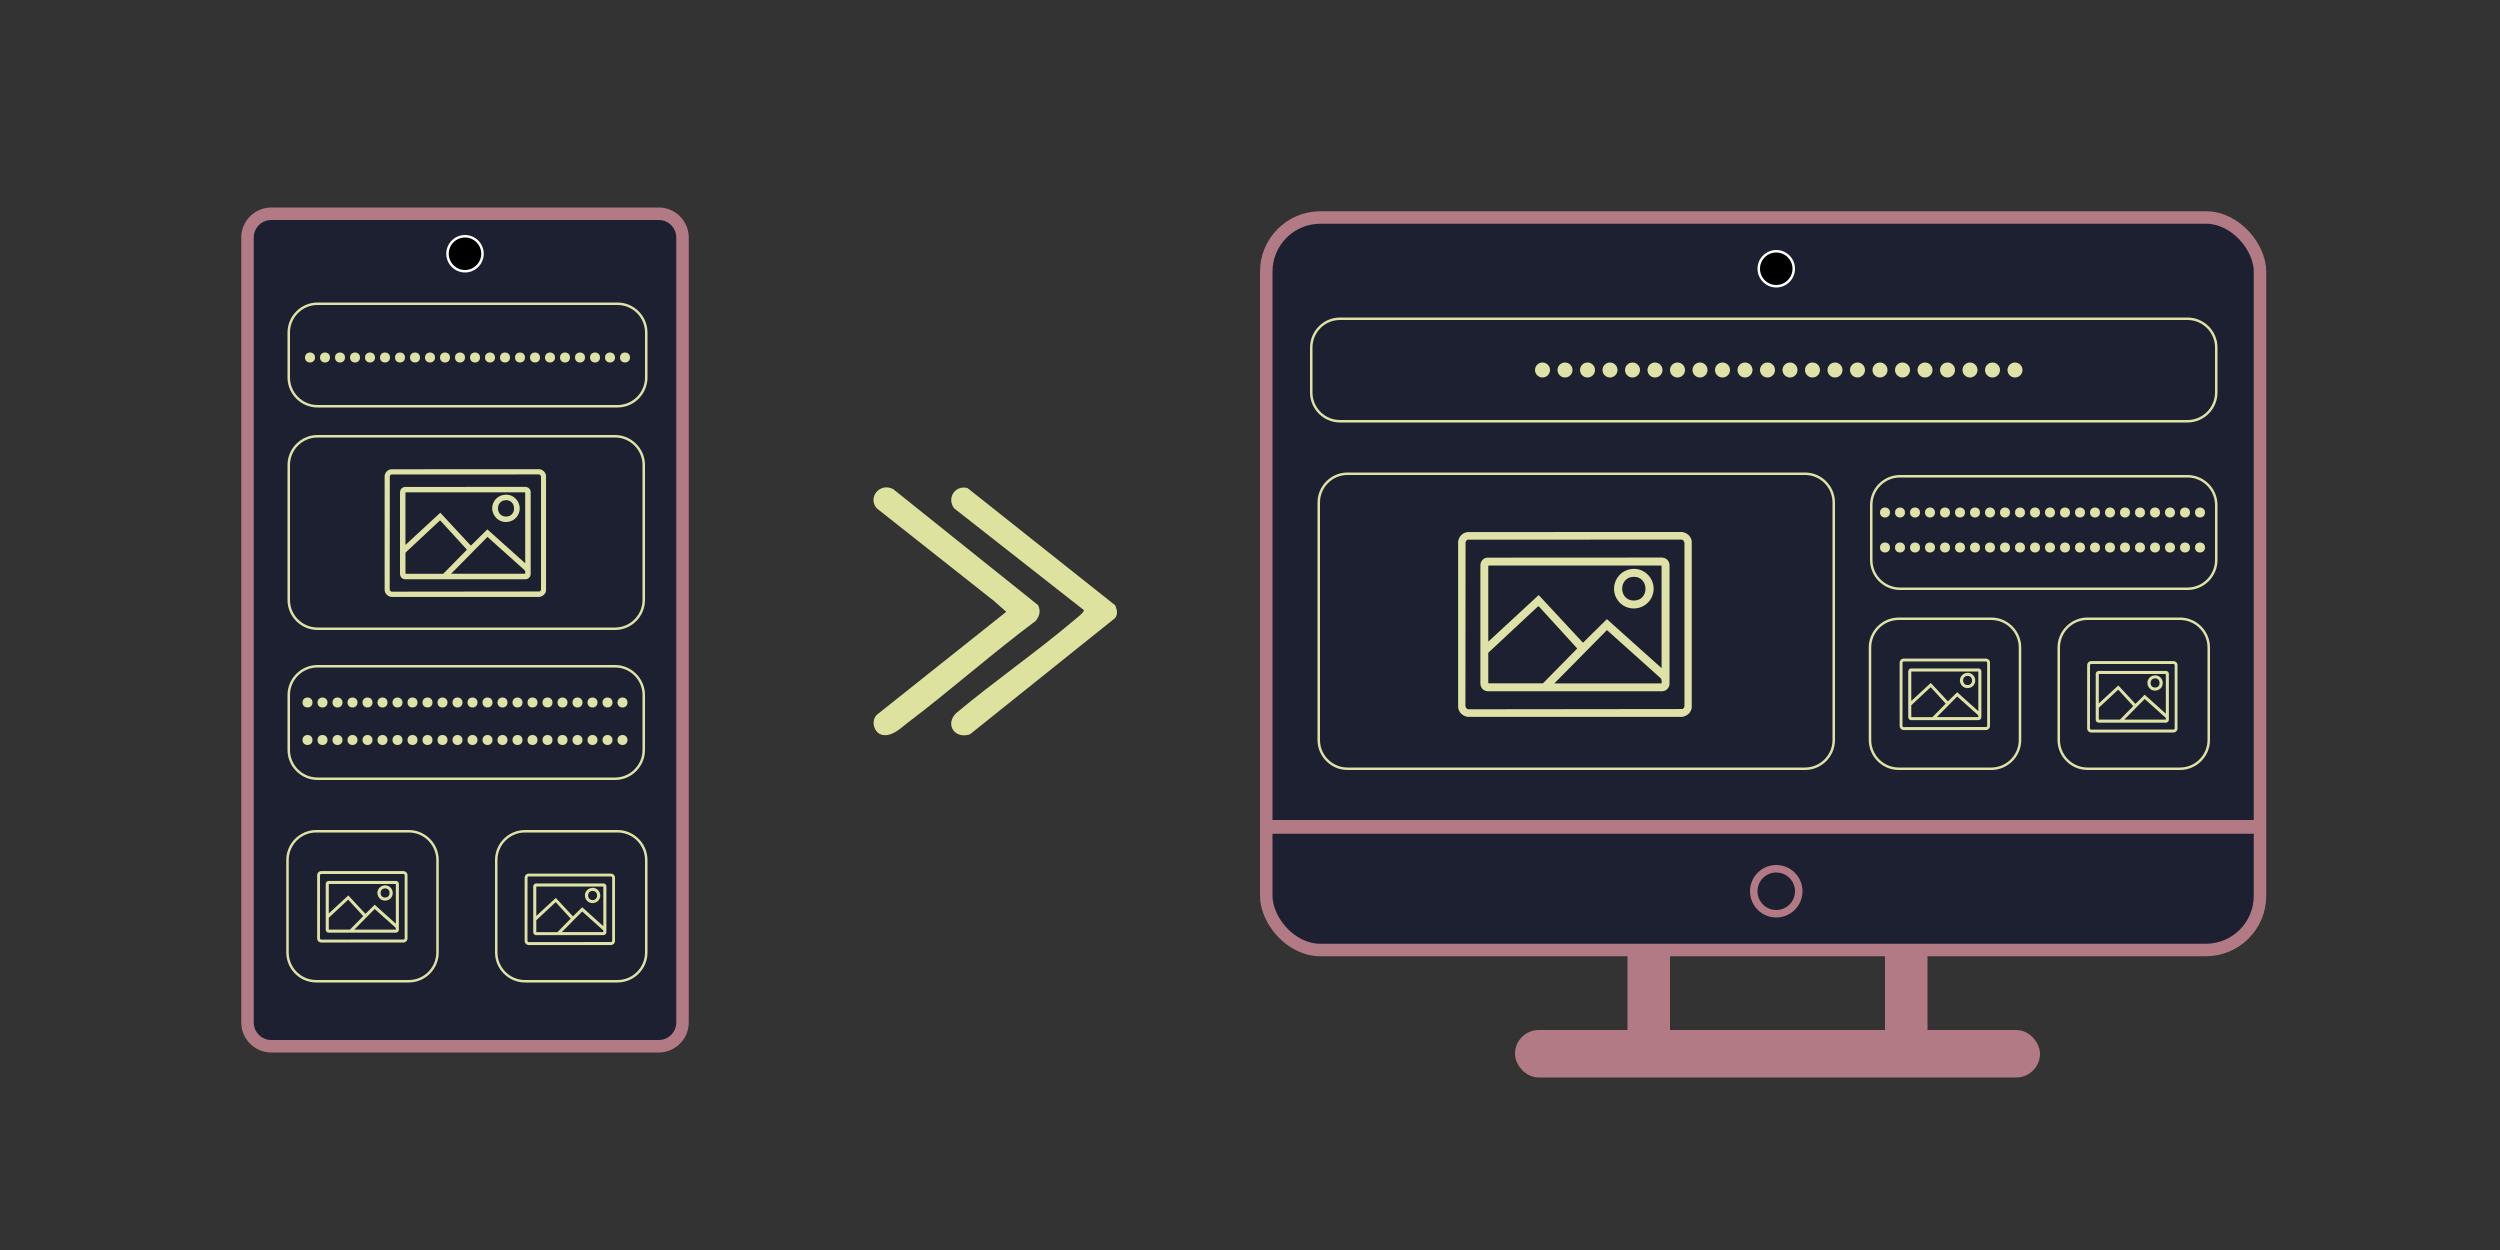 <?xml version="1.0" encoding="UTF-8"?><svg xmlns="http://www.w3.org/2000/svg" viewBox="0 0 1000 500"><rect x="0" y="0" width="1000" height="500" fill="#333333" stroke="none"/><defs><style>.cls-1,.cls-2,.cls-3{fill:#1d2030;}.cls-4{fill:#dde29f;}.cls-5{fill:#fff;}.cls-6{fill:#dee2a6;}.cls-2{stroke-width:3px;}.cls-2,.cls-3,.cls-7{stroke:#b17a85;stroke-miterlimit:10;}.cls-3,.cls-7{stroke-width:5px;}.cls-8,.cls-7{fill:#b17a85;}</style></defs><g id="Layer_1"><rect class="cls-1" x="99" y="85.5" width="174" height="333" rx="9.5" ry="9.5"/><path class="cls-8" d="M263.5,88c3.86,0,7,3.14,7,7v314c0,3.86-3.14,7-7,7H108.5c-3.86,0-7-3.14-7-7V95c0-3.86,3.14-7,7-7h155M263.5,83H108.5c-6.6,0-12,5.4-12,12v314c0,6.6,5.4,12,12,12h155c6.6,0,12-5.4,12-12V95c0-6.6-5.4-12-12-12h0Z"/><circle cx="186" cy="101.5" r="7"/><path class="cls-5" d="M186,95c3.58,0,6.5,2.92,6.5,6.5s-2.92,6.5-6.5,6.5-6.5-2.92-6.5-6.5,2.92-6.5,6.5-6.5M186,94h0c-4.12,0-7.5,3.38-7.5,7.5h0c0,4.13,3.38,7.5,7.5,7.5h0c4.12,0,7.5-3.38,7.5-7.5h0c0-4.13-3.38-7.5-7.5-7.5h0Z"/><rect class="cls-1" x="115.5" y="174.5" width="142" height="77" rx="11.5" ry="11.5"/><path class="cls-6" d="M246,175c6.07,0,11,4.93,11,11v54c0,6.07-4.93,11-11,11h-119c-6.07,0-11-4.93-11-11v-54c0-6.07,4.93-11,11-11h119M246,174h-119c-6.6,0-12,5.4-12,12v54c0,6.6,5.4,12,12,12h119c6.6,0,12-5.4,12-12v-54c0-6.6-5.4-12-12-12h0Z"/><rect class="cls-1" x="115.5" y="121.5" width="143" height="41" rx="11.5" ry="11.5"/><path class="cls-6" d="M247,122c6.07,0,11,4.93,11,11v18c0,6.07-4.93,11-11,11h-120c-6.07,0-11-4.93-11-11v-18c0-6.07,4.93-11,11-11h120M247,121h-120c-6.6,0-12,5.4-12,12v18c0,6.6,5.4,12,12,12h120c6.6,0,12-5.4,12-12v-18c0-6.6-5.4-12-12-12h0Z"/><rect class="cls-1" x="115.5" y="266.5" width="142" height="45" rx="11.5" ry="11.5"/><path class="cls-6" d="M246,267c6.07,0,11,4.93,11,11v22c0,6.07-4.93,11-11,11h-119c-6.07,0-11-4.93-11-11v-22c0-6.07,4.93-11,11-11h119M246,266h-119c-6.6,0-12,5.4-12,12v22c0,6.6,5.4,12,12,12h119c6.6,0,12-5.4,12-12v-22c0-6.6-5.4-12-12-12h0Z"/><rect class="cls-1" x="115" y="332.5" width="60" height="60" rx="11.5" ry="11.5"/><path class="cls-6" d="M163.5,333c6.07,0,11,4.93,11,11v37c0,6.07-4.93,11-11,11h-37c-6.07,0-11-4.93-11-11v-37c0-6.07,4.93-11,11-11h37M163.5,332h-37c-6.6,0-12,5.4-12,12v37c0,6.6,5.4,12,12,12h37c6.6,0,12-5.4,12-12v-37c0-6.6-5.4-12-12-12h0Z"/><rect class="cls-1" x="198.5" y="332.5" width="60" height="60" rx="11.5" ry="11.5"/><path class="cls-6" d="M247,333c6.07,0,11,4.93,11,11v37c0,6.07-4.93,11-11,11h-37c-6.07,0-11-4.93-11-11v-37c0-6.07,4.93-11,11-11h37M247,332h-37c-6.6,0-12,5.4-12,12v37c0,6.6,5.4,12,12,12h37c6.6,0,12-5.4,12-12v-37c0-6.6-5.4-12-12-12h0Z"/><path class="cls-6" d="M156.45,187.7l59.15-.03c1.41.08,2.64,1.16,2.82,2.57v45.96c-.15,1.39-1.38,2.44-2.74,2.57h-59.09c-1.42-.13-2.58-1.22-2.74-2.65v-45.79c.16-1.36,1.21-2.46,2.59-2.62ZM156.53,189.8c-.32.1-.49.37-.61.65l-.04,45.24c.02.48.36.99.88.97l59.11-.07c.33-.2.54-.5.53-.9v-44.95c-.02-.48-.36-.99-.88-.97l-58.99.02Z"/><path class="cls-6" d="M161.83,194.77l48.38-.02c1.17.1,1.93.81,2.06,1.98v33c-.07,1.09-.96,1.96-2.06,1.98h-48.23c-1.17-.13-1.88-.89-1.98-2.06v-32.83c.09-1.09.75-1.86,1.83-2.04ZM210.08,225.3v-28.24l-.13-.13h-47.64l-.13.13v20.91l13.93-12.88,12.16,13.09.12.04,6.55-6.48,15.12,13.54ZM162.19,221.05v8.33l.13.13h14.98l9.47-9.64-10.61-11.62h-.25s-13.72,12.8-13.72,12.8ZM210.08,229.5c.02-.75.12-1.22-.54-1.69l-14.55-13.04-14.53,14.72h29.63Z"/><path class="cls-6" d="M201.98,197.88c3.79-.32,6.73,3.31,5.7,6.96-1.23,4.35-6.99,5.41-9.67,1.76s-.29-8.36,3.97-8.72ZM202.32,200.07c-4.3.13-4.14,6.79.31,6.55,4.18-.22,3.92-6.67-.31-6.55Z"/><path class="cls-6" d="M128.31,348.43h33.11c.79.03,1.48.63,1.58,1.42v25.73c-.08.78-.77,1.37-1.53,1.44h-33.08c-.79-.08-1.45-.68-1.53-1.48v-25.64c.09-.76.68-1.38,1.45-1.47ZM128.35,349.6c-.18.05-.27.21-.34.37l-.02,25.33c.01.27.2.55.49.54l33.09-.04c.19-.11.3-.28.3-.5v-25.17c-.01-.27-.2-.55-.49-.54h-33.02Z"/><path class="cls-6" d="M131.32,352.38h27.08c.65.04,1.08.44,1.15,1.09v18.48c-.04.61-.54,1.1-1.15,1.11h-27c-.66-.07-1.05-.5-1.11-1.15v-18.38c.05-.61.42-1.04,1.03-1.14ZM158.33,369.48v-15.81l-.07-.07h-26.67l-.07.07v11.71l7.8-7.21,6.81,7.33.07.02,3.67-3.63,8.46,7.58ZM131.52,367.1v4.67l.07.07h8.39l5.3-5.4-5.94-6.51h-.14s-7.68,7.17-7.68,7.17ZM158.33,371.83c.01-.42.07-.68-.31-.94l-8.15-7.3-8.13,8.24h16.59Z"/><path class="cls-6" d="M153.8,354.13c2.12-.18,3.77,1.85,3.19,3.9-.69,2.44-3.92,3.03-5.41.99s-.16-4.68,2.22-4.88ZM153.99,355.35c-2.41.07-2.32,3.8.17,3.67,2.34-.12,2.19-3.74-.17-3.67Z"/><path class="cls-6" d="M211.31,349.43h33.11c.79.03,1.48.63,1.58,1.42v25.73c-.08.78-.77,1.37-1.53,1.44h-33.08c-.79-.08-1.45-.68-1.53-1.48v-25.64c.09-.76.68-1.38,1.45-1.47ZM211.35,350.6c-.18.05-.27.21-.34.37l-.02,25.33c.01.27.2.55.49.54l33.09-.04c.19-.11.3-.28.3-.5v-25.17c-.01-.27-.2-.55-.49-.54h-33.02Z"/><path class="cls-6" d="M214.32,353.38h27.08c.65.04,1.08.44,1.15,1.09v18.48c-.04.61-.54,1.1-1.15,1.11h-27c-.66-.07-1.05-.5-1.11-1.15v-18.38c.05-.61.42-1.04,1.03-1.14ZM241.33,370.48v-15.81l-.07-.07h-26.67l-.07.07v11.71l7.8-7.21,6.81,7.33.07.02,3.67-3.63,8.46,7.58ZM214.52,368.1v4.67l.07.07h8.39l5.3-5.4-5.94-6.51h-.14s-7.68,7.17-7.68,7.17ZM241.33,372.83c.01-.42.07-.68-.31-.94l-8.15-7.3-8.13,8.24h16.59Z"/><path class="cls-6" d="M236.8,355.13c2.12-.18,3.77,1.85,3.19,3.9-.69,2.44-3.92,3.03-5.41.99s-.16-4.68,2.22-4.88ZM236.99,356.35c-2.41.07-2.32,3.8.17,3.67,2.34-.12,2.19-3.74-.17-3.67Z"/><g id="fLvheL.tif"><path class="cls-4" d="M357.32,195.68l57.88,46.35c1.16,2.33.69,4.31-.88,6.29-17.41,13.01-33.78,27.53-51.09,40.66-2.97,2.25-6.08,5.55-10.01,5.04-3.65-.48-5.14-5.93-2.25-8.3l51.52-40.99-4.76-4.23-47.06-37.19c-3.76-4.48,1.4-10.45,6.65-7.64Z"/><path class="cls-4" d="M433.5,244.01l-51.84-40.67c-3.08-4.11.42-9.46,5.36-8.11l59.09,46.91c.69,1.78,1.18,3.48-.1,5.11l-58.02,46.48c-6.08,2.05-10.16-3.97-5.5-8.5,15.35-12.84,32-24.31,47.26-37.24.76-.64,4.25-3.29,3.76-3.98Z"/></g><circle class="cls-6" cx="124" cy="143" r="2"/><circle class="cls-6" cx="130" cy="143" r="2"/><circle class="cls-6" cx="136" cy="143" r="2"/><circle class="cls-6" cx="142" cy="143" r="2"/><circle class="cls-6" cx="148" cy="143" r="2"/><circle class="cls-6" cx="154" cy="143" r="2"/><circle class="cls-6" cx="160" cy="143" r="2"/><circle class="cls-6" cx="166" cy="143" r="2"/><circle class="cls-6" cx="172" cy="143" r="2"/><circle class="cls-6" cx="178" cy="143" r="2"/><circle class="cls-6" cx="184" cy="143" r="2"/><circle class="cls-6" cx="190" cy="143" r="2"/><circle class="cls-6" cx="196" cy="143" r="2"/><circle class="cls-6" cx="202" cy="143" r="2"/><circle class="cls-6" cx="208" cy="143" r="2"/><circle class="cls-6" cx="214" cy="143" r="2"/><circle class="cls-6" cx="220" cy="143" r="2"/><circle class="cls-6" cx="226" cy="143" r="2"/><circle class="cls-6" cx="232" cy="143" r="2"/><circle class="cls-6" cx="238" cy="143" r="2"/><circle class="cls-6" cx="244" cy="143" r="2"/><circle class="cls-6" cx="250" cy="143" r="2"/><circle class="cls-6" cx="123" cy="296" r="2"/><circle class="cls-6" cx="129" cy="296" r="2"/><circle class="cls-6" cx="135" cy="296" r="2"/><circle class="cls-6" cx="141" cy="296" r="2"/><circle class="cls-6" cx="147" cy="296" r="2"/><circle class="cls-6" cx="153" cy="296" r="2"/><circle class="cls-6" cx="159" cy="296" r="2"/><circle class="cls-6" cx="165" cy="296" r="2"/><circle class="cls-6" cx="171" cy="296" r="2"/><circle class="cls-6" cx="177" cy="296" r="2"/><circle class="cls-6" cx="183" cy="296" r="2"/><circle class="cls-6" cx="189" cy="296" r="2"/><circle class="cls-6" cx="195" cy="296" r="2"/><circle class="cls-6" cx="201" cy="296" r="2"/><circle class="cls-6" cx="207" cy="296" r="2"/><circle class="cls-6" cx="213" cy="296" r="2"/><circle class="cls-6" cx="219" cy="296" r="2"/><circle class="cls-6" cx="225" cy="296" r="2"/><circle class="cls-6" cx="231" cy="296" r="2"/><circle class="cls-6" cx="237" cy="296" r="2"/><circle class="cls-6" cx="243" cy="296" r="2"/><circle class="cls-6" cx="249" cy="296" r="2"/><circle class="cls-6" cx="123" cy="281" r="2"/><circle class="cls-6" cx="129" cy="281" r="2"/><circle class="cls-6" cx="135" cy="281" r="2"/><circle class="cls-6" cx="141" cy="281" r="2"/><circle class="cls-6" cx="147" cy="281" r="2"/><circle class="cls-6" cx="153" cy="281" r="2"/><circle class="cls-6" cx="159" cy="281" r="2"/><circle class="cls-6" cx="165" cy="281" r="2"/><circle class="cls-6" cx="171" cy="281" r="2"/><circle class="cls-6" cx="177" cy="281" r="2"/><circle class="cls-6" cx="183" cy="281" r="2"/><circle class="cls-6" cx="189" cy="281" r="2"/><circle class="cls-6" cx="195" cy="281" r="2"/><circle class="cls-6" cx="201" cy="281" r="2"/><circle class="cls-6" cx="207" cy="281" r="2"/><circle class="cls-6" cx="213" cy="281" r="2"/><circle class="cls-6" cx="219" cy="281" r="2"/><circle class="cls-6" cx="225" cy="281" r="2"/><circle class="cls-6" cx="231" cy="281" r="2"/><circle class="cls-6" cx="237" cy="281" r="2"/><circle class="cls-6" cx="243" cy="281" r="2"/><circle class="cls-6" cx="249" cy="281" r="2"/></g><g id="desktop"><rect class="cls-7" x="653.5" y="371.5" width="12" height="53" rx="6" ry="6"/><rect class="cls-7" x="756.5" y="371.5" width="12" height="53" rx="6" ry="6"/><path class="cls-5" d="M704.07,339.11c7.97-1.15,9.15,10.86,1.51,11.57s-8.71-10.53-1.51-11.57Z"/><path class="cls-8" d="M704.46,340.56c-.34.05.13,0,.23-.01.16,0,.32-.01.48-.01s.31.01.46.02c.07,0,.15.01.22.02-.18-.02-.22-.04-.02,0,.27.06.54.12.81.21.06.02.13.05.19.07.19.05-.25-.14-.08-.03.12.08.27.13.39.2.11.06.22.14.33.2.34.21-.1-.11.08.05.2.18.4.36.58.56.04.04.3.37.15.17s.1.15.13.19c.15.22.27.46.39.7.18.36-.04-.16.03.08.04.12.09.24.13.36.08.26.15.52.2.78.01.06.02.13.03.19.05.19-.02-.32-.02-.12,0,.13.03.25.03.38.02.27.01.54,0,.81,0,.13-.02.25-.04.38.03-.33.01-.11-.02.07-.05.26-.12.52-.21.78-.02.05-.17.45-.08.22s-.08.16-.1.2c-.12.24-.28.45-.42.68-.12.2.21-.22-.06.07-.09.09-.17.19-.26.28s-.19.18-.28.26c-.05.04-.1.08-.15.12.12-.1.2-.14.03-.03-.21.14-.43.26-.65.38-.06.03-.13.06-.19.09.32-.15.14-.05.06-.03-.17.05-.34.12-.52.17-.15.04-.29.08-.44.11-.1.02-.56.07-.19.04-.35.03-.7.05-1.05.04-.14,0-.27-.02-.41-.03.39.03-.05-.01-.16-.03-.32-.07-.62-.16-.92-.28.31.11.02,0-.11-.06-.12-.06-.24-.13-.35-.2s-.22-.16-.33-.22c.27.16.05.04-.08-.08-.2-.18-.36-.37-.54-.56-.13-.14.14.22-.06-.08-.09-.14-.18-.27-.26-.41-.07-.11-.13-.23-.19-.34-.03-.06-.17-.39-.09-.18.09.23-.07-.18-.08-.23-.05-.14-.09-.28-.13-.42-.07-.25-.11-.51-.16-.77.08.44,0,.03,0-.09-.01-.16-.02-.33-.02-.49,0-.13,0-.26.01-.39,0-.14.12-.62.01-.19.07-.28.11-.57.2-.86.05-.16.11-.31.16-.46-.12.34,0,.01.07-.13.07-.13.14-.26.22-.38.04-.06.29-.43.16-.25s.14-.17.2-.23c.11-.12.23-.23.35-.35.05-.05.1-.09.15-.13-.12.11-.19.13-.02.02.13-.09.26-.17.39-.25s.28-.15.43-.22c.18-.1-.26.09-.06.02.09-.03.17-.07.26-.1.37-.13.76-.21,1.15-.27.8-.12,1.24-1.13,1.05-1.85-.24-.86-1.04-1.17-1.85-1.05-3.22.49-5.45,3.05-5.83,6.22-.34,2.84.96,5.88,3.45,7.37,2.72,1.63,6.63,1.18,8.87-1.07,1.97-1.97,2.55-5.12,1.67-7.73-.52-1.55-1.48-2.89-2.84-3.81-1.58-1.07-3.48-1.23-5.32-.98-.8.11-1.24,1.14-1.05,1.85.24.87,1.04,1.16,1.85,1.05Z"/><rect class="cls-3" x="506.5" y="87" width="397.5" height="293" rx="21.65" ry="21.65"/><rect class="cls-8" x="506.5" y="328" width="397" height="5.5"/><rect class="cls-7" x="608.5" y="414.5" width="205" height="14" rx="7" ry="7"/><circle class="cls-2" cx="710.5" cy="356.5" r="9"/><circle cx="710.5" cy="107.5" r="7"/><path class="cls-5" d="M710.5,101c3.58,0,6.5,2.92,6.5,6.5s-2.92,6.5-6.5,6.5-6.5-2.92-6.5-6.5,2.92-6.5,6.5-6.5M710.5,100c-4.12,0-7.5,3.38-7.5,7.5h0c0,4.13,3.38,7.5,7.5,7.5s7.5-3.38,7.5-7.5h0c0-4.13-3.38-7.5-7.5-7.5h0Z"/><rect class="cls-1" x="527.5" y="189.5" width="206" height="118" rx="11.5" ry="11.5"/><path class="cls-6" d="M722,190c6.07,0,11,4.93,11,11v95c0,6.07-4.93,11-11,11h-183c-6.07,0-11-4.93-11-11v-95c0-6.07,4.93-11,11-11h183M722,189h-183c-6.6,0-12,5.4-12,12v95c0,6.6,5.4,12,12,12h183c6.6,0,12-5.4,12-12v-95c0-6.6-5.4-12-12-12h0Z"/><rect class="cls-1" x="524.5" y="127.5" width="362" height="41" rx="11.5" ry="11.5"/><path class="cls-6" d="M875,128c6.07,0,11,4.93,11,11v18c0,6.07-4.93,11-11,11h-339c-6.07,0-11-4.93-11-11v-18c0-6.07,4.93-11,11-11h339M875,127h-339c-6.6,0-12,5.4-12,12v18c0,6.6,5.4,12,12,12h339c6.6,0,12-5.4,12-12v-18c0-6.6-5.4-12-12-12h0Z"/><rect class="cls-1" x="748.5" y="190.5" width="138" height="45" rx="11.5" ry="11.5"/><path class="cls-6" d="M875,191c6.07,0,11,4.93,11,11v22c0,6.07-4.93,11-11,11h-115c-6.07,0-11-4.93-11-11v-22c0-6.07,4.93-11,11-11h115M875,190h-115c-6.6,0-12,5.4-12,12v22c0,6.6,5.4,12,12,12h115c6.6,0,12-5.4,12-12v-22c0-6.6-5.4-12-12-12h0Z"/><rect class="cls-1" x="748" y="247.5" width="60" height="60" rx="11.5" ry="11.5"/><path class="cls-6" d="M796.5,248c6.07,0,11,4.93,11,11v37c0,6.07-4.93,11-11,11h-37c-6.07,0-11-4.93-11-11v-37c0-6.07,4.93-11,11-11h37M796.5,247h-37c-6.6,0-12,5.4-12,12v37c0,6.6,5.4,12,12,12h37c6.6,0,12-5.4,12-12v-37c0-6.6-5.4-12-12-12h0Z"/><rect class="cls-1" x="823.5" y="247.5" width="60" height="60" rx="11.5" ry="11.5"/><path class="cls-6" d="M872,248c6.07,0,11,4.93,11,11v37c0,6.07-4.93,11-11,11h-37c-6.07,0-11-4.93-11-11v-37c0-6.07,4.93-11,11-11h37M872,247h-37c-6.6,0-12,5.4-12,12v37c0,6.6,5.4,12,12,12h37c6.6,0,12-5.4,12-12v-37c0-6.6-5.4-12-12-12h0Z"/><path class="cls-6" d="M587,212.83l85.62-.04c2.04.12,3.82,1.68,4.08,3.72v66.53c-.22,2.01-1.99,3.53-3.96,3.72h-85.53c-2.06-.19-3.74-1.77-3.96-3.84v-66.29c.24-1.97,1.76-3.56,3.75-3.8ZM587.11,215.87c-.46.14-.71.53-.88.95l-.06,65.49c.03.69.52,1.43,1.28,1.4l85.56-.1c.48-.29.78-.72.77-1.3v-65.07c-.03-.69-.52-1.43-1.28-1.4l-85.38.03Z"/><path class="cls-6" d="M594.79,223.06l70.03-.04c1.69.14,2.79,1.17,2.99,2.86v47.77c-.1,1.58-1.39,2.84-2.98,2.86h-69.82c-1.69-.19-2.72-1.29-2.86-2.99v-47.52c.13-1.57,1.09-2.69,2.66-2.95ZM664.63,267.25v-40.87l-.18-.18h-68.96l-.18.18v30.28l20.16-18.64,17.61,18.95.18.06,9.49-9.38,21.89,19.61ZM595.31,261.1v12.06l.18.18h21.69l13.71-13.95-15.35-16.82h-.36s-19.86,18.53-19.86,18.53ZM664.63,273.35c.03-1.09.18-1.76-.79-2.44l-21.06-18.87-21.03,21.31h42.88Z"/><path class="cls-6" d="M652.91,227.57c5.49-.46,9.74,4.79,8.25,10.07-1.78,6.3-10.12,7.83-14,2.55-3.69-5.02-.41-12.11,5.75-12.62ZM653.4,230.73c-6.22.18-6,9.82.45,9.48,6.05-.32,5.67-9.66-.45-9.48Z"/><path class="cls-6" d="M761.31,263.43h33.11c.79.03,1.48.63,1.58,1.42v25.73c-.08.78-.77,1.37-1.53,1.44h-33.08c-.79-.08-1.45-.68-1.53-1.48v-25.64c.09-.76.68-1.38,1.45-1.47ZM761.35,264.6c-.18.05-.27.21-.34.37l-.02,25.33c.01.27.2.55.49.54l33.09-.04c.19-.11.3-.28.3-.5v-25.17c-.01-.27-.2-.55-.49-.54h-33.02Z"/><path class="cls-6" d="M764.32,267.38h27.08c.65.04,1.08.44,1.15,1.09v18.48c-.04.61-.54,1.1-1.15,1.11h-27c-.66-.07-1.05-.5-1.11-1.15v-18.38c.05-.61.42-1.04,1.03-1.14ZM791.33,284.48v-15.81l-.07-.07h-26.67l-.07.07v11.71l7.8-7.21,6.81,7.33.07.02,3.67-3.63,8.46,7.58ZM764.52,282.1v4.67l.07.07h8.39l5.3-5.4-5.94-6.51h-.14s-7.68,7.17-7.68,7.17ZM791.33,286.83c.01-.42.07-.68-.31-.94l-8.15-7.3-8.13,8.24h16.59Z"/><path class="cls-6" d="M786.8,269.13c2.12-.18,3.77,1.85,3.19,3.9-.69,2.44-3.92,3.03-5.41.99s-.16-4.68,2.22-4.88ZM786.99,270.35c-2.41.07-2.32,3.8.17,3.67,2.34-.12,2.19-3.74-.17-3.67Z"/><path class="cls-6" d="M836.31,264.43h33.11c.79.03,1.48.63,1.58,1.42v25.73c-.08.78-.77,1.37-1.53,1.44h-33.08c-.79-.08-1.45-.68-1.53-1.48v-25.64c.09-.76.68-1.38,1.45-1.47ZM836.35,265.6c-.18.05-.27.21-.34.37l-.02,25.33c.01.27.2.55.49.54l33.09-.04c.19-.11.3-.28.3-.5v-25.17c-.01-.27-.2-.55-.49-.54h-33.02Z"/><path class="cls-6" d="M839.32,268.38h27.08c.65.04,1.08.44,1.15,1.09v18.48c-.04.61-.54,1.1-1.15,1.11h-27c-.66-.07-1.05-.5-1.11-1.15v-18.38c.05-.61.42-1.04,1.03-1.14ZM866.33,285.48v-15.81l-.07-.07h-26.67l-.07.07v11.71l7.8-7.21,6.81,7.33.07.02,3.67-3.63,8.46,7.58ZM839.52,283.1v4.67l.07.07h8.39l5.3-5.4-5.94-6.51h-.14s-7.68,7.17-7.68,7.17ZM866.33,287.83c.01-.42.07-.68-.31-.94l-8.15-7.3-8.13,8.24h16.59Z"/><path class="cls-6" d="M861.8,270.13c2.12-.18,3.77,1.85,3.19,3.9-.69,2.44-3.92,3.03-5.41.99s-.16-4.68,2.22-4.88ZM861.99,271.35c-2.41.07-2.32,3.8.17,3.67,2.34-.12,2.19-3.74-.17-3.67Z"/><circle class="cls-6" cx="617" cy="148" r="3"/><circle class="cls-6" cx="626" cy="148" r="3"/><circle class="cls-6" cx="635" cy="148" r="3"/><circle class="cls-6" cx="644" cy="148" r="3"/><circle class="cls-6" cx="653" cy="148" r="3"/><circle class="cls-6" cx="662" cy="148" r="3"/><circle class="cls-6" cx="671" cy="148" r="3"/><circle class="cls-6" cx="680" cy="148" r="3"/><circle class="cls-6" cx="689" cy="148" r="3"/><circle class="cls-6" cx="698" cy="148" r="3"/><circle class="cls-6" cx="707" cy="148" r="3"/><circle class="cls-6" cx="716" cy="148" r="3"/><circle class="cls-6" cx="725" cy="148" r="3"/><circle class="cls-6" cx="734" cy="148" r="3"/><circle class="cls-6" cx="743" cy="148" r="3"/><circle class="cls-6" cx="752" cy="148" r="3"/><circle class="cls-6" cx="761" cy="148" r="3"/><circle class="cls-6" cx="770" cy="148" r="3"/><circle class="cls-6" cx="779" cy="148" r="3"/><circle class="cls-6" cx="788" cy="148" r="3"/><circle class="cls-6" cx="797" cy="148" r="3"/><circle class="cls-6" cx="806" cy="148" r="3"/><circle class="cls-6" cx="754" cy="205" r="2"/><circle class="cls-6" cx="760" cy="205" r="2"/><circle class="cls-6" cx="766" cy="205" r="2"/><circle class="cls-6" cx="772" cy="205" r="2"/><circle class="cls-6" cx="778" cy="205" r="2"/><circle class="cls-6" cx="784" cy="205" r="2"/><circle class="cls-6" cx="790" cy="205" r="2"/><circle class="cls-6" cx="796" cy="205" r="2"/><circle class="cls-6" cx="802" cy="205" r="2"/><circle class="cls-6" cx="808" cy="205" r="2"/><circle class="cls-6" cx="814" cy="205" r="2"/><circle class="cls-6" cx="820" cy="205" r="2"/><circle class="cls-6" cx="826" cy="205" r="2"/><circle class="cls-6" cx="832" cy="205" r="2"/><circle class="cls-6" cx="838" cy="205" r="2"/><circle class="cls-6" cx="844" cy="205" r="2"/><circle class="cls-6" cx="850" cy="205" r="2"/><circle class="cls-6" cx="856" cy="205" r="2"/><circle class="cls-6" cx="862" cy="205" r="2"/><circle class="cls-6" cx="868" cy="205" r="2"/><circle class="cls-6" cx="874" cy="205" r="2"/><circle class="cls-6" cx="880" cy="205" r="2"/><circle class="cls-6" cx="754" cy="219" r="2"/><circle class="cls-6" cx="760" cy="219" r="2"/><circle class="cls-6" cx="766" cy="219" r="2"/><circle class="cls-6" cx="772" cy="219" r="2"/><circle class="cls-6" cx="778" cy="219" r="2"/><circle class="cls-6" cx="784" cy="219" r="2"/><circle class="cls-6" cx="790" cy="219" r="2"/><circle class="cls-6" cx="796" cy="219" r="2"/><circle class="cls-6" cx="802" cy="219" r="2"/><circle class="cls-6" cx="808" cy="219" r="2"/><circle class="cls-6" cx="814" cy="219" r="2"/><circle class="cls-6" cx="820" cy="219" r="2"/><circle class="cls-6" cx="826" cy="219" r="2"/><circle class="cls-6" cx="832" cy="219" r="2"/><circle class="cls-6" cx="838" cy="219" r="2"/><circle class="cls-6" cx="844" cy="219" r="2"/><circle class="cls-6" cx="850" cy="219" r="2"/><circle class="cls-6" cx="856" cy="219" r="2"/><circle class="cls-6" cx="862" cy="219" r="2"/><circle class="cls-6" cx="868" cy="219" r="2"/><circle class="cls-6" cx="874" cy="219" r="2"/><circle class="cls-6" cx="880" cy="219" r="2"/></g></svg>